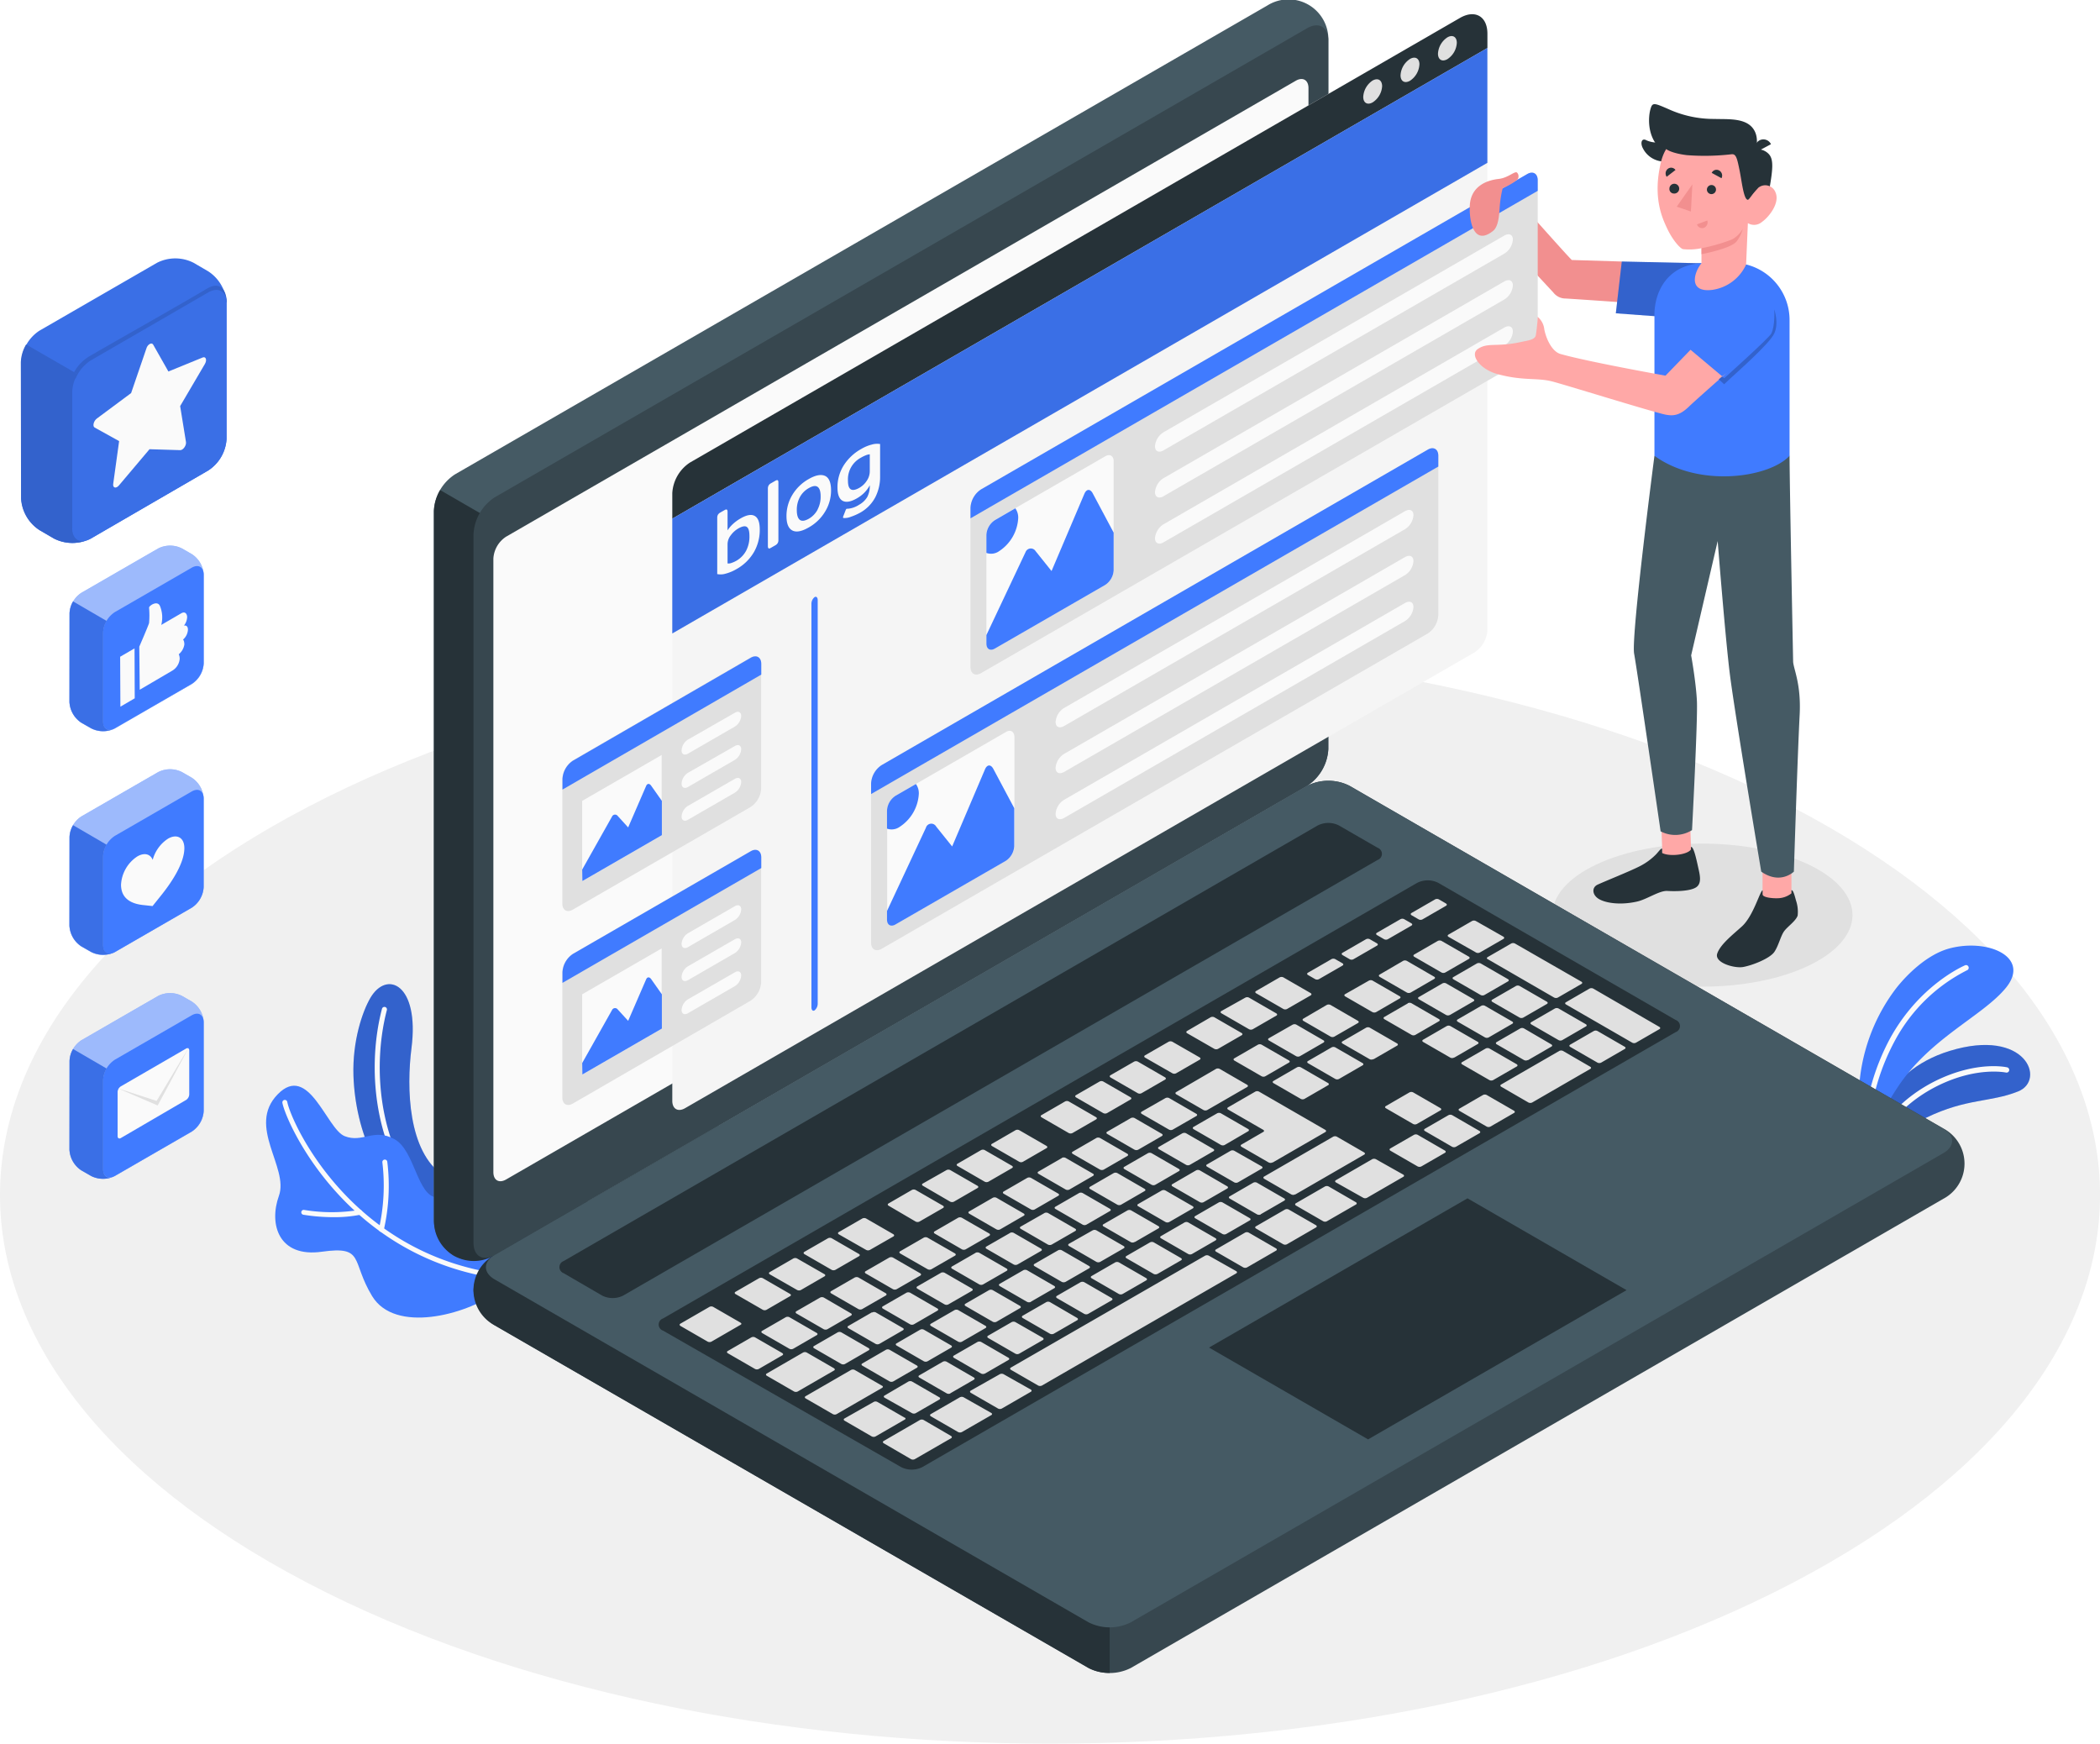 <svg xmlns="http://www.w3.org/2000/svg" viewBox="0 0 429.09 356.25"><g id="freepik--Floor--inject-5"><path d="M98.29,395.29c83.79,43.77,219.63,43.78,303.42,0s83.78-114.74,0-158.51-219.63-43.77-303.42,0S14.51,351.53,98.29,395.29Z" transform="translate(-35.45 -71.88)" style="fill:#f0f0f0"></path></g><g id="freepik--Plants--inject-5"><path d="M419.5,309.58s1.05-5.28,9.57-9.36c8.29-4,13.07-3.07,18.76-5.36s1.6-13.05-14-8.27c-14.29,4.38-15.74,16.75-15.74,16.75Z" transform="translate(-35.45 -71.88)" style="fill:#407BFF"></path><path d="M419.5,309.58s1.05-5.28,9.57-9.36c8.29-4,13.07-3.07,18.76-5.36s1.6-13.05-14-8.27c-14.29,4.38-15.74,16.75-15.74,16.75Z" transform="translate(-35.45 -71.88)" style="opacity:0.2"></path><path d="M418,307.6a.51.51,0,0,1-.17,0,.55.55,0,0,1-.34-.7c2-5.72,7-11,13.52-14.22,8.36-4.09,14.31-2.79,14.56-2.73a.54.54,0,1,1-.24,1.06c-.06,0-5.85-1.26-13.84,2.65-6.25,3.06-11.1,8.14-13,13.6A.56.56,0,0,1,418,307.6Z" transform="translate(-35.45 -71.88)" style="fill:#fafafa"></path><path d="M418.27,303s1-3,4.85-8.87c6.64-10.18,17.47-14.63,22.21-20.45,5.1-6.28-3.72-10.16-11.65-8-4.54,1.26-8.68,5.4-10.85,8.19a37.36,37.36,0,0,0-7.55,21Z" transform="translate(-35.45 -71.88)" style="fill:#407BFF"></path><path d="M416.78,303.24h0a.55.55,0,0,1-.53-.56,46.17,46.17,0,0,1,5.51-18.85c6-10.77,14.9-14.6,15.28-14.76a.55.55,0,0,1,.42,1,34.18,34.18,0,0,0-14.75,14.28,44.93,44.93,0,0,0-5.37,18.35A.55.55,0,0,1,416.78,303.24Z" transform="translate(-35.45 -71.88)" style="fill:#fafafa"></path><path d="M126,312c-7.19-4.83-7.51-17.83-6.47-26,1.65-13-5-16-8.39-10.26-1.64,2.79-3.7,8.85-3.47,15.91.37,11.06,5.16,24.29,16.76,29.09Z" transform="translate(-35.45 -71.88)" style="fill:#407BFF"></path><path d="M126,312c-7.19-4.83-7.51-17.83-6.47-26,1.65-13-5-16-8.39-10.26-1.64,2.79-3.7,8.85-3.47,15.91.37,11.06,5.16,24.29,16.76,29.09Z" transform="translate(-35.45 -71.88)" style="opacity:0.2"></path><path d="M124.52,320a.49.49,0,0,1-.32-.12c-12.17-10.41-14.08-29-10.7-41.89a.5.5,0,1,1,1,.25c-3.3,12.59-1.47,30.75,10.38,40.88a.49.49,0,0,1,.05.7A.48.48,0,0,1,124.52,320Z" transform="translate(-35.45 -71.88)" style="fill:#fafafa"></path><path d="M136.81,336c-6.26,4.5-20.65,8.39-25.33.68-4.35-7.17-1.44-10.3-10.27-9.06S90.35,322,92.44,316.2s-6.61-14.19-.26-20.73,10,7.06,13.68,8.53,5.93-1.7,10.17.61,4.65,11.76,8.78,11.94c6.76.31,18.14.26,19,6.29S136.81,336,136.81,336Z" transform="translate(-35.45 -71.88)" style="fill:#407BFF"></path><path d="M139.4,333.36h-.05c-32.75-3.42-45.42-32-46.2-36.16a.5.5,0,1,1,1-.18c.76,4.09,13.17,32,45.32,35.35a.5.5,0,0,1,.45.55A.51.51,0,0,1,139.4,333.36Z" transform="translate(-35.45 -71.88)" style="fill:#fafafa"></path><path d="M103.59,320.56a38.35,38.35,0,0,1-6.17-.5.5.5,0,0,1-.4-.58.49.49,0,0,1,.58-.4,34.71,34.71,0,0,0,11.28,0,.51.51,0,0,1,.6.39.5.5,0,0,1-.39.59A26.85,26.85,0,0,1,103.59,320.56Z" transform="translate(-35.45 -71.88)" style="fill:#fafafa"></path><path d="M113.36,323.55h-.11a.5.5,0,0,1-.38-.59,40,40,0,0,0,.71-13.58.5.5,0,0,1,1-.16,40.31,40.31,0,0,1-.72,14A.5.5,0,0,1,113.36,323.55Z" transform="translate(-35.45 -71.88)" style="fill:#fafafa"></path></g><g id="freepik--Icons--inject-5"><path d="M52.07,284.42l15.7-9.06a5.42,5.42,0,0,1,4.87,0l2,1.15a5.37,5.37,0,0,1,2.44,4.22v18.12a5.39,5.39,0,0,1-2.44,4.22l-15.69,9.06a5.42,5.42,0,0,1-4.87,0l-2-1.15a5.37,5.37,0,0,1-2.43-4.22V288.64A5.4,5.4,0,0,1,52.07,284.42Z" transform="translate(-35.45 -71.88)" style="fill:#407BFF"></path><path d="M52.07,284.42l15.7-9.06a5.42,5.42,0,0,1,4.87,0l2,1.15a5.37,5.37,0,0,1,2.44,4.22v18.12a5.39,5.39,0,0,1-2.44,4.22l-15.69,9.06a5.42,5.42,0,0,1-4.87,0l-2-1.15a5.37,5.37,0,0,1-2.43-4.22V288.64A5.4,5.4,0,0,1,52.07,284.42Z" transform="translate(-35.45 -71.88)" style="fill:#fafafa;opacity:0.5"></path><path d="M77.06,280.73c0-1.56-1.09-2.19-2.44-1.41l-15.69,9.06a5.39,5.39,0,0,0-2.44,4.22v18.12c0,1.55,1.09,2.18,2.44,1.41l15.69-9.06a5.39,5.39,0,0,0,2.44-4.22Z" transform="translate(-35.45 -71.88)" style="fill:#407BFF"></path><path d="M49.64,306.76A5.37,5.37,0,0,0,52.07,311l2,1.15a5.43,5.43,0,0,0,4.45.19c-1.15.44-2-.21-2-1.6V292.6a4.87,4.87,0,0,1,.72-2.4l-6.86-4a5,5,0,0,0-.71,2.4Z" transform="translate(-35.45 -71.88)" style="fill:#407BFF"></path><path d="M49.64,306.76A5.37,5.37,0,0,0,52.07,311l2,1.15a5.43,5.43,0,0,0,4.45.19c-1.15.44-2-.21-2-1.6V292.6a4.87,4.87,0,0,1,.72-2.4l-6.86-4a5,5,0,0,0-.71,2.4Z" transform="translate(-35.45 -71.88)" style="opacity:0.1"></path><path d="M60.13,293.84l13.35-7.73c.35-.21.64,0,.64.37v9a1.45,1.45,0,0,1-.64,1.13L60.13,304.4c-.36.21-.65,0-.65-.38v-9A1.45,1.45,0,0,1,60.13,293.84Z" transform="translate(-35.45 -71.88)" style="fill:#fafafa"></path><polygon points="24.03 222.34 32 224.93 38.67 213.85 32.22 225.86 24.03 222.34" style="fill:#e0e0e0"></polygon><path d="M52.07,238.69l15.7-9.06a5.36,5.36,0,0,1,4.87,0l2,1.15A5.36,5.36,0,0,1,77.06,235v18.12a5.35,5.35,0,0,1-2.44,4.21l-15.69,9.06a5.36,5.36,0,0,1-4.87,0l-2-1.14A5.4,5.4,0,0,1,49.64,261V242.91A5.4,5.4,0,0,1,52.07,238.69Z" transform="translate(-35.45 -71.88)" style="fill:#407BFF"></path><path d="M52.07,238.69l15.7-9.06a5.36,5.36,0,0,1,4.87,0l2,1.15A5.36,5.36,0,0,1,77.06,235v18.12a5.35,5.35,0,0,1-2.44,4.21l-15.69,9.06a5.36,5.36,0,0,1-4.87,0l-2-1.14A5.4,5.4,0,0,1,49.64,261V242.91A5.4,5.4,0,0,1,52.07,238.69Z" transform="translate(-35.45 -71.88)" style="fill:#fafafa;opacity:0.5"></path><path d="M77.06,235c0-1.56-1.09-2.19-2.44-1.41l-15.69,9.06a5.37,5.37,0,0,0-2.44,4.22V265c0,1.55,1.09,2.18,2.44,1.4l15.69-9.06a5.35,5.35,0,0,0,2.44-4.21Z" transform="translate(-35.45 -71.88)" style="fill:#407BFF"></path><path d="M49.64,261a5.4,5.4,0,0,0,2.43,4.22l2,1.14a5.39,5.39,0,0,0,4.45.2c-1.15.43-2-.21-2-1.6V246.87a4.87,4.87,0,0,1,.72-2.4l-6.86-4a5,5,0,0,0-.71,2.4Z" transform="translate(-35.45 -71.88)" style="fill:#407BFF"></path><path d="M49.64,261a5.4,5.4,0,0,0,2.43,4.22l2,1.14a5.39,5.39,0,0,0,4.45.2c-1.15.43-2-.21-2-1.6V246.87a4.87,4.87,0,0,1,.72-2.4l-6.86-4a5,5,0,0,0-.71,2.4Z" transform="translate(-35.45 -71.88)" style="opacity:0.1"></path><path d="M66.62,257,65,256.82c-2.2-.18-4.82-1-4.82-4.19a7.38,7.38,0,0,1,3.34-5.78c1.44-.83,2.66-.49,3.13.71a7.47,7.47,0,0,1,3.13-4.33c1.85-1.06,3.34-.2,3.34,1.93,0,3.08-2.6,7-4.79,9.71Z" transform="translate(-35.45 -71.88)" style="fill:#fafafa"></path><path d="M52.07,193l15.7-9.06a5.36,5.36,0,0,1,4.87,0l2,1.15a5.35,5.35,0,0,1,2.44,4.21v18.12a5.36,5.36,0,0,1-2.44,4.22l-15.69,9.06a5.36,5.36,0,0,1-4.87,0l-2-1.14a5.4,5.4,0,0,1-2.43-4.22V197.19A5.4,5.4,0,0,1,52.07,193Z" transform="translate(-35.45 -71.88)" style="fill:#407BFF"></path><path d="M52.07,193l15.7-9.06a5.36,5.36,0,0,1,4.87,0l2,1.15a5.35,5.35,0,0,1,2.44,4.21v18.12a5.36,5.36,0,0,1-2.44,4.22l-15.69,9.06a5.36,5.36,0,0,1-4.87,0l-2-1.14a5.4,5.4,0,0,1-2.43-4.22V197.19A5.4,5.4,0,0,1,52.07,193Z" transform="translate(-35.45 -71.88)" style="fill:#fafafa;opacity:0.5"></path><path d="M58.93,220.67c-1.35.78-2.44.15-2.44-1.4V201.15a5.36,5.36,0,0,1,2.44-4.22l15.69-9.06c1.35-.78,2.44-.15,2.44,1.4v18.12a5.36,5.36,0,0,1-2.44,4.22" transform="translate(-35.45 -71.88)" style="fill:#407BFF"></path><path d="M49.64,215.31a5.4,5.4,0,0,0,2.43,4.22l2,1.14a5.39,5.39,0,0,0,4.45.2c-1.15.43-2-.21-2-1.6V201.15a4.87,4.87,0,0,1,.72-2.4l-6.86-4a5,5,0,0,0-.71,2.4Z" transform="translate(-35.45 -71.88)" style="fill:#407BFF"></path><path d="M49.64,215.31a5.4,5.4,0,0,0,2.43,4.22l2,1.14a5.39,5.39,0,0,0,4.45.2c-1.15.43-2-.21-2-1.6V201.15a4.87,4.87,0,0,1,.72-2.4l-6.86-4a5,5,0,0,0-.71,2.4Z" transform="translate(-35.45 -71.88)" style="opacity:0.1"></path><path d="M63.91,204s1.83-4.22,2-4.83a18.12,18.12,0,0,0,0-3.14c0-.4,1.67-1.53,2.21-.37a6.09,6.09,0,0,1,.28,3.9l4.07-2.37c.86-.5,1.21.2,1.22.76a3,3,0,0,1-.66,1.75s.82-.24.82.85a2.87,2.87,0,0,1-1,2s.26.2.27,1a3.22,3.22,0,0,1-1.14,2,2.26,2.26,0,0,1,.18,1,3.11,3.11,0,0,1-1.49,2.34L64,212.8Z" transform="translate(-35.45 -71.88)" style="fill:#fafafa"></path><polygon points="24.6 144.38 27.53 142.67 27.49 132.47 24.55 134.18 24.6 144.38" style="fill:#fafafa"></polygon><path d="M43.48,139.46l24.06-13.89a8.24,8.24,0,0,1,7.46,0l3,1.75a8.24,8.24,0,0,1,3.74,6.47v27.78A8.23,8.23,0,0,1,78,168L54,181.92a8.26,8.26,0,0,1-7.47,0l-3-1.75a8.26,8.26,0,0,1-3.73-6.47V145.92A8.24,8.24,0,0,1,43.48,139.46Z" transform="translate(-35.45 -71.88)" style="fill:#407BFF"></path><path d="M43.48,139.46l24.06-13.89a8.24,8.24,0,0,1,7.46,0l3,1.75a8.24,8.24,0,0,1,3.74,6.47v27.78A8.23,8.23,0,0,1,78,168L54,181.92a8.26,8.26,0,0,1-7.47,0l-3-1.75a8.26,8.26,0,0,1-3.73-6.47V145.92A8.24,8.24,0,0,1,43.48,139.46Z" transform="translate(-35.45 -71.88)" style="opacity:0.1"></path><path d="M81.78,133.62c0-1.39-.68-4.85-4.25-2.66S56.42,143.06,54,144.5a8.65,8.65,0,0,0-3.77,4.13l1.91,1.92Z" transform="translate(-35.45 -71.88)" style="fill:#407BFF"></path><path d="M81.78,133.62c0-1.39-.68-4.85-4.25-2.66S56.42,143.06,54,144.5a8.65,8.65,0,0,0-3.77,4.13l1.91,1.92Z" transform="translate(-35.45 -71.88)" style="opacity:0.2"></path><path d="M54,181.92c-2.07,1.19-3.74.23-3.74-2.15V152A8.24,8.24,0,0,1,54,145.52L78,131.63c2.07-1.19,3.74-.22,3.74,2.16v27.78A8.23,8.23,0,0,1,78,168" transform="translate(-35.45 -71.88)" style="fill:#407BFF"></path><path d="M54,181.92c-2.07,1.19-3.74.23-3.74-2.15V152A8.24,8.24,0,0,1,54,145.52L78,131.63c2.07-1.19,3.74-.22,3.74,2.16v27.78A8.23,8.23,0,0,1,78,168" transform="translate(-35.45 -71.88)" style="opacity:0.1"></path><path d="M39.75,173.7a8.26,8.26,0,0,0,3.73,6.47l3,1.75a8.33,8.33,0,0,0,6.83.3c-1.76.67-3.1-.32-3.1-2.45V152a7.6,7.6,0,0,1,1.1-3.68l-10.51-6.07a7.58,7.58,0,0,0-1.09,3.68Z" transform="translate(-35.45 -71.88)" style="fill:#407BFF"></path><path d="M39.75,173.7a8.26,8.26,0,0,0,3.73,6.47l3,1.75a8.33,8.33,0,0,0,6.83.3c-1.76.67-3.1-.32-3.1-2.45V152a7.6,7.6,0,0,1,1.1-3.68l-10.51-6.07a7.58,7.58,0,0,0-1.09,3.68Z" transform="translate(-35.45 -71.88)" style="opacity:0.2"></path><path d="M66.74,142.28l3.12,5.5,7-2.86c.66-.27.93.51.45,1.33l-5.05,8.6,1.19,7.34c.11.7-.58,1.67-1.17,1.66L66,163.66l-6.25,7.4c-.59.7-1.28.52-1.17-.31L59.79,162l-5-2.77c-.48-.26-.21-1.35.45-1.84l7-5.2,3.12-9.11C65.59,142.25,66.44,141.76,66.74,142.28Z" transform="translate(-35.45 -71.88)" style="fill:#fafafa"></path></g><g id="freepik--Shadow--inject-5"><path d="M405,269.18c-12,5.71-31.4,5.71-43.38,0s-12-15,0-20.67,31.4-5.71,43.38,0S416.94,263.47,405,269.18Z" transform="translate(-35.45 -71.88)" style="fill:#e0e0e0"></path></g><g id="freepik--Device--inject-5"><path d="M132.2,335.47a9.29,9.29,0,0,0,4.33,7.19l121.33,70a9.57,9.57,0,0,0,8.66,0l166-95.85a8.13,8.13,0,0,0,0-14.38L311.2,232.43a9.57,9.57,0,0,0-8.66,0l-166,95.85A9.29,9.29,0,0,0,132.2,335.47Z" transform="translate(-35.45 -71.88)" style="fill:#37474f"></path><path d="M182.26,301.88l-45.73,26.4a8.13,8.13,0,0,0,0,14.38l121.33,70a8.83,8.83,0,0,0,4.33,1V301.88Z" transform="translate(-35.45 -71.88)" style="fill:#263238"></path><path d="M128.14,328.43a9.25,9.25,0,0,1-4.06-7.34V176.3a9.55,9.55,0,0,1,4.33-7.5L294.41,73a8.14,8.14,0,0,1,12.46,7.19V224.93a9.56,9.56,0,0,1-4.33,7.5l-166,95.85A9.27,9.27,0,0,1,128.14,328.43Z" transform="translate(-35.45 -71.88)" style="fill:#455a64"></path><path d="M144.39,183l-19-11a8.83,8.83,0,0,0-1.26,4.26V321.09a8.14,8.14,0,0,0,12.45,7.19l18.93-10.93Z" transform="translate(-35.45 -71.88)" style="fill:#263238"></path><path d="M132.2,181V325.78c0,2.76,1.94,3.88,4.33,2.5l166-95.85a9.56,9.56,0,0,0,4.33-7.5V80.15c0-2.76-1.94-3.88-4.33-2.5l-166,95.84A9.59,9.59,0,0,0,132.2,181Z" transform="translate(-35.45 -71.88)" style="fill:#37474f"></path><path d="M136.53,333.28l121.33,70.05a9.57,9.57,0,0,0,8.66,0l166-95.85c2.4-1.38,2.4-3.62,0-5L311.2,232.43a9.57,9.57,0,0,0-8.66,0l-166,95.85C134.14,329.66,134.14,331.9,136.53,333.28Z" transform="translate(-35.45 -71.88)" style="fill:#455a64"></path><path d="M138.86,181.53,300.21,88.38c1.43-.83,2.6-.16,2.6,1.5V215.21a5.76,5.76,0,0,1-2.6,4.5L138.86,312.86c-1.44.83-2.6.16-2.6-1.5V186A5.73,5.73,0,0,1,138.86,181.53Z" transform="translate(-35.45 -71.88)" style="fill:#fafafa"></path><path d="M150.61,329.53l154.09-89a4.79,4.79,0,0,1,4.33,0l7.89,4.55a1.32,1.32,0,0,1,0,2.5L162.8,336.57a4.79,4.79,0,0,1-4.33,0L150.61,332A1.32,1.32,0,0,1,150.61,329.53Z" transform="translate(-35.45 -71.88)" style="fill:#263238"></path><path d="M170.92,341.26l154.09-89a4.79,4.79,0,0,1,4.33,0l48.48,28a1.32,1.32,0,0,1,0,2.5L223.91,371.62a4.81,4.81,0,0,1-4.34,0l-48.64-27.88A1.31,1.31,0,0,1,170.92,341.26Z" transform="translate(-35.45 -71.88)" style="fill:#263238"></path><path d="M309.05,292.32l4.83-2.79c.2-.12.19-.32,0-.44l-5.58-3.22a.84.84,0,0,0-.77,0l-4.82,2.79c-.21.11-.2.31,0,.44l5.58,3.22A.84.84,0,0,0,309.05,292.32Zm-9.52-11.07L294.71,284c-.21.12-.2.32,0,.45l5.58,3.22a.87.87,0,0,0,.77,0l4.83-2.79c.2-.12.19-.32,0-.44l-5.58-3.23A.87.87,0,0,0,299.53,281.25Zm-15.59,9L275.78,295c-.21.12-.19.32,0,.45l5.58,3.22a.87.87,0,0,0,.77,0l8.16-4.71c.2-.12.19-.32,0-.44l-5.58-3.23A.87.87,0,0,0,283.94,290.25Zm8.54-4.93-4.83,2.79c-.2.11-.19.31,0,.44l5.58,3.22a.84.84,0,0,0,.77,0l4.82-2.79c.21-.12.2-.32,0-.44l-5.58-3.22A.84.84,0,0,0,292.48,285.32Zm-18.93,10.93L268.73,299c-.21.12-.19.32,0,.45l5.58,3.22a.84.84,0,0,0,.77,0l4.83-2.78c.2-.12.19-.32,0-.44l-5.58-3.23A.87.87,0,0,0,273.55,296.25Zm-7.05,4.07-4.82,2.78c-.21.12-.2.32,0,.45l5.58,3.22a.87.87,0,0,0,.77,0l4.83-2.79c.2-.12.19-.32,0-.44l-5.58-3.23A.87.87,0,0,0,266.5,300.32Zm21.95,13.1,4.82-2.79c.2-.12.19-.32,0-.44L287.66,307a.84.84,0,0,0-.77,0l-4.82,2.79c-.21.11-.19.31,0,.44l5.58,3.22A.84.84,0,0,0,288.45,313.42Zm-7.06,4.07,4.83-2.79c.2-.12.19-.31,0-.44L280.61,311a.84.84,0,0,0-.77,0L275,313.81c-.21.11-.19.31,0,.44l5.58,3.22A.84.84,0,0,0,281.39,317.49Zm-7.05,4.07,4.83-2.79c.2-.11.19-.31,0-.44l-5.58-3.22a.84.84,0,0,0-.77,0L268,317.88c-.21.12-.2.32,0,.44l5.58,3.22A.84.84,0,0,0,274.34,321.56Zm-7,4.07,4.83-2.79c.2-.11.19-.31,0-.44l-5.58-3.22a.84.84,0,0,0-.77,0L260.92,322c-.21.12-.2.32,0,.44l5.58,3.22A.84.84,0,0,0,267.29,325.63ZM302,296.39l4.82-2.79c.21-.12.2-.31,0-.44l-5.58-3.22a.84.84,0,0,0-.77,0l-4.82,2.79c-.21.12-.2.31,0,.44l5.58,3.22A.84.84,0,0,0,302,296.39Zm-6.5,13,10.76-6.22c.2-.12.19-.32,0-.44l-13.55-7.82a.84.84,0,0,0-.77,0l-5.56,3.21c-.21.12-.2.32,0,.45l7.18,4.14c.22.13.23.33,0,.44l-4.45,2.58c-.2.11-.19.31,0,.44l5.58,3.22A.87.87,0,0,0,295.5,309.35Zm-36.05-5-4.82,2.79c-.21.11-.2.31,0,.44l5.58,3.22a.87.87,0,0,0,.77,0l4.83-2.79c.2-.12.19-.32,0-.44l-5.58-3.22A.84.84,0,0,0,259.45,304.39Zm-7,4.07-4.83,2.79c-.2.12-.19.31,0,.44l5.58,3.22a.84.84,0,0,0,.77,0l4.82-2.79c.21-.12.2-.32,0-.44l-5.58-3.22A.84.84,0,0,0,252.4,308.46Zm-35.24,45.65a.84.84,0,0,0,.77,0l4.83-2.79c.2-.12.19-.32,0-.44l-5.58-3.22a.84.84,0,0,0-.77,0l-4.82,2.79c-.21.12-.2.31,0,.44ZM196,341l-4.83,2.79c-.2.11-.19.31,0,.44l5.58,3.22a.87.87,0,0,0,.77,0l4.82-2.79c.21-.12.2-.32,0-.44l-5.58-3.22A.84.84,0,0,0,196,341Zm11.35,9.55a.84.84,0,0,0,.77,0l4.82-2.79c.21-.12.19-.31,0-.44l-5.57-3.22a.84.84,0,0,0-.77,0l-4.83,2.79c-.2.12-.19.31,0,.44Zm22.27,6,4.83-2.79c.2-.12.19-.32,0-.44l-5.58-3.23a.87.87,0,0,0-.77,0l-4.82,2.79c-.21.11-.2.31,0,.44l5.58,3.22A.84.84,0,0,0,229.61,356.59Zm-7.82,4.05a.84.84,0,0,0,.77,0l4.83-2.79c.2-.12.19-.32,0-.44l-5.58-3.22a.84.84,0,0,0-.77,0L216.19,357c-.21.11-.2.31,0,.44ZM203,337l-4.83,2.78c-.2.12-.19.32,0,.45l5.58,3.22a.87.87,0,0,0,.77,0l4.82-2.79c.21-.12.2-.32,0-.44L203.81,337A.87.87,0,0,0,203,337ZM238.3,316.6l-4.83,2.79c-.2.12-.19.32,0,.44l5.58,3.22a.84.84,0,0,0,.77,0l4.82-2.79c.21-.11.19-.31,0-.44l-5.57-3.22A.87.87,0,0,0,238.3,316.6Zm-28.21,16.29-4.82,2.78c-.21.12-.2.32,0,.45l5.58,3.22a.87.87,0,0,0,.77,0l4.83-2.78c.2-.12.19-.32,0-.45l-5.58-3.22A.87.87,0,0,0,210.09,332.89Zm35.26-20.36-4.83,2.79c-.2.12-.19.31,0,.44l5.58,3.22a.84.84,0,0,0,.77,0l4.82-2.79c.21-.12.2-.31,0-.44l-5.58-3.22A.84.84,0,0,0,245.35,312.53Zm-14.11,8.14-4.82,2.79c-.21.12-.19.32,0,.44l5.58,3.23a.87.87,0,0,0,.77,0l4.82-2.78c.21-.12.19-.32,0-.45L232,320.69A.87.87,0,0,0,231.24,320.67Zm-7.05,4.08-4.82,2.78c-.21.12-.19.32,0,.44L225,331.2a.85.85,0,0,0,.76,0l4.83-2.78c.2-.12.19-.32,0-.45L225,324.76A.84.84,0,0,0,224.19,324.75Zm-7.05,4.07-4.82,2.78c-.21.12-.19.32,0,.45l5.58,3.22a.87.87,0,0,0,.77,0l4.83-2.78c.2-.12.19-.32,0-.45l-5.58-3.22A.87.87,0,0,0,217.14,328.82Zm36.05,4.95L258,331c.21-.12.2-.32,0-.45l-5.58-3.22a.84.84,0,0,0-.77,0l-4.83,2.78c-.2.12-.19.32,0,.45l5.58,3.22A.87.87,0,0,0,253.19,333.77Zm61.93-61.52L310.29,275c-.2.11-.19.31,0,.44l5.58,3.22a.87.87,0,0,0,.77,0l4.82-2.79c.21-.12.2-.32,0-.44l-5.58-3.22A.84.84,0,0,0,315.12,272.25Zm-8.54,4.93L301.76,280c-.21.12-.2.32,0,.45l5.57,3.22a.84.84,0,0,0,.77,0l4.83-2.78c.2-.12.19-.32,0-.44l-5.58-3.23A.87.87,0,0,0,306.58,277.18Zm15.59-9L317.34,271c-.2.12-.19.32,0,.45l5.58,3.22a.87.87,0,0,0,.77,0l4.82-2.79c.21-.12.2-.32,0-.44l-5.58-3.23A.87.87,0,0,0,322.17,268.18Zm-36.5,37.64L290.5,303c.2-.12.19-.32,0-.44l-5.58-3.22a.84.84,0,0,0-.77,0l-4.83,2.78c-.2.12-.19.32,0,.45l5.58,3.22A.87.87,0,0,0,285.67,305.82ZM330,264.12a.87.87,0,0,0-.77,0l-4.82,2.78c-.21.12-.2.32,0,.45l5.58,3.22a.84.84,0,0,0,.77,0l4.83-2.78c.2-.12.19-.32,0-.45ZM260.24,329.7l4.82-2.78c.21-.12.2-.32,0-.45l-5.58-3.22a.87.87,0,0,0-.77,0L253.86,326c-.2.12-.19.32,0,.44l5.58,3.23A.87.87,0,0,0,260.24,329.7Zm86.47-49.92,4.83-2.79c.2-.12.19-.32,0-.44l-5.58-3.22a.84.84,0,0,0-.77,0l-4.83,2.79c-.2.11-.19.31,0,.44l5.58,3.22A.84.84,0,0,0,346.71,279.78Zm-15-.53,4.82-2.79c.21-.12.2-.32,0-.44l-5.58-3.22a.84.84,0,0,0-.77,0l-4.83,2.79c-.2.11-.19.31,0,.44l5.58,3.22A.84.84,0,0,0,331.69,279.25ZM338,268.72a.87.87,0,0,0-.77,0l-4.82,2.79c-.21.11-.2.31,0,.44l5.58,3.22a.87.87,0,0,0,.77,0l4.83-2.79c.2-.12.19-.32,0-.44Zm1.48-.85L353,275.69a.87.87,0,0,0,.77,0l4.83-2.79c.2-.12.19-.32,0-.44L345,264.65a.87.87,0,0,0-.77,0l-4.82,2.78C339.21,267.54,339.22,267.74,339.44,267.87Zm-16.35,9-4.83,2.79c-.2.11-.19.31,0,.44l5.58,3.22a.84.84,0,0,0,.77,0l4.82-2.79c.21-.12.2-.32,0-.44l-5.58-3.22A.84.84,0,0,0,323.09,276.85ZM270,307.49l-4.83,2.79c-.2.12-.19.31,0,.44l5.58,3.22a.84.84,0,0,0,.77,0l4.82-2.79c.21-.12.2-.31,0-.44l-5.58-3.22A.84.84,0,0,0,270,307.49Zm68.87-23.66a.84.84,0,0,0,.77,0l4.82-2.79c.21-.12.2-.31,0-.44l-5.58-3.22a.84.84,0,0,0-.77,0l-4.83,2.79c-.2.12-.19.31,0,.44Zm-61.82,19.59-4.83,2.79c-.2.11-.19.31,0,.44l5.58,3.22a.84.84,0,0,0,.77,0l4.82-2.79c.21-.12.2-.32,0-.44l-5.58-3.22A.84.84,0,0,0,277.07,303.42ZM224.21,350a.87.87,0,0,0,.77,0l4.83-2.79c.2-.12.19-.32,0-.44l-5.58-3.22a.84.84,0,0,0-.77,0l-4.82,2.79c-.21.11-.2.31,0,.44Zm-10.6-10-4.83,2.79c-.2.11-.19.31,0,.44l5.58,3.22a.87.87,0,0,0,.77,0l4.82-2.79c.21-.12.2-.32,0-.44l-5.58-3.22A.84.84,0,0,0,213.61,340.06ZM232,346l4.83-2.79c.2-.12.19-.32,0-.44l-5.58-3.22a.84.84,0,0,0-.77,0l-4.82,2.78c-.21.12-.19.32,0,.45l5.58,3.22A.85.85,0,0,0,232,346Zm7.06-4.07,4.82-2.79c.21-.12.19-.32,0-.45l-5.58-3.22a.87.87,0,0,0-.77,0l-4.82,2.78c-.2.12-.19.32,0,.45l5.58,3.22A.87.87,0,0,0,239.09,341.92Zm7-4.08,4.82-2.78c.21-.12.19-.32,0-.45l-5.57-3.22a.87.87,0,0,0-.77,0l-4.83,2.78c-.2.12-.19.32,0,.45l5.58,3.22A.87.87,0,0,0,246.14,337.84ZM220.66,336l-4.83,2.78c-.2.12-.19.32,0,.45l5.58,3.22a.87.87,0,0,0,.77,0l4.82-2.79c.21-.12.2-.32,0-.44L221.43,336A.87.87,0,0,0,220.66,336Zm7.05-4.07-4.83,2.78c-.2.12-.19.32,0,.45l5.58,3.22a.84.84,0,0,0,.77,0l4.83-2.78c.2-.12.19-.32,0-.45l-5.58-3.22A.87.87,0,0,0,227.71,331.92Zm28.21-16.29-4.83,2.79c-.21.12-.19.32,0,.44l5.58,3.22a.84.84,0,0,0,.77,0l4.82-2.79c.21-.11.19-.31,0-.44l-5.58-3.22A.85.85,0,0,0,255.92,315.63Zm-7.06,4.08L244,322.49c-.21.12-.19.32,0,.44l5.57,3.23a.87.87,0,0,0,.77,0l4.83-2.78c.2-.12.19-.32,0-.45l-5.58-3.22A.84.84,0,0,0,248.86,319.71ZM263,311.56l-4.83,2.79c-.2.12-.19.32,0,.44l5.58,3.22a.84.84,0,0,0,.77,0l4.82-2.79c.21-.11.19-.31,0-.44l-5.57-3.22A.84.84,0,0,0,263,311.56Zm-28.21,16.29-4.82,2.78c-.21.12-.2.32,0,.45l5.58,3.22a.87.87,0,0,0,.77,0l4.83-2.78c.2-.12.19-.32,0-.45l-5.58-3.22A.87.87,0,0,0,234.76,327.85Zm7.05-4.07L237,326.56c-.21.12-.2.32,0,.45l5.58,3.22a.87.87,0,0,0,.77,0l4.83-2.78c.2-.12.19-.32,0-.45l-5.58-3.22A.84.84,0,0,0,241.81,323.78Zm-5.15,28.74,4.83-2.79c.2-.12.19-.32,0-.44l-5.58-3.23a.87.87,0,0,0-.77,0l-4.82,2.78c-.21.12-.19.32,0,.45l5.57,3.22A.87.87,0,0,0,236.66,352.52Zm-41.37-4.18-5.58-3.22a.84.84,0,0,0-.77,0l-4.83,2.79c-.2.11-.19.31,0,.44l5.58,3.22a.84.84,0,0,0,.77,0l4.82-2.79C195.52,348.66,195.5,348.46,195.29,348.34Zm10.56,3.1-5.58-3.22a.84.84,0,0,0-.77,0l-7.42,4.29c-.2.12-.19.31,0,.44l5.58,3.22a.84.84,0,0,0,.77,0l7.42-4.29C206.09,351.76,206.07,351.57,205.85,351.44Zm-19.12-9.33-5.58-3.22a.84.84,0,0,0-.77,0l-5.94,3.43c-.21.12-.19.32,0,.45l5.58,3.22a.87.87,0,0,0,.77,0l5.93-3.43C187,342.44,187,342.24,186.73,342.11Zm4.55-2.63a.84.84,0,0,0,.77,0l4.82-2.79c.21-.12.2-.31,0-.44l-5.58-3.22a.84.84,0,0,0-.77,0l-4.83,2.79c-.2.12-.19.31,0,.44ZM215.68,355l-5.58-3.22a.84.84,0,0,0-.77,0l-9.28,5.36c-.2.12-.19.32,0,.44l5.58,3.22a.84.84,0,0,0,.77,0l9.28-5.36C215.91,355.29,215.9,355.1,215.68,355Zm4.63,6.53-5.58-3.22a.84.84,0,0,0-.77,0L208,361.69c-.2.12-.19.32,0,.44l5.58,3.23a.87.87,0,0,0,.77,0l5.94-3.43C220.54,361.82,220.53,361.63,220.31,361.5Zm23.4-52.29a.82.82,0,0,0,.76,0l4.83-2.79c.2-.11.19-.31,0-.44l-5.58-3.22a.84.84,0,0,0-.77,0l-4.82,2.79c-.21.12-.19.32,0,.44Zm-14.11,8.15a.87.87,0,0,0,.77,0l4.83-2.79c.2-.11.19-.31,0-.44l-5.58-3.22a.87.87,0,0,0-.77,0L224,313.69c-.21.12-.2.32,0,.44Zm-31.27,18.05a.87.87,0,0,0,.77,0l4.82-2.79c.21-.12.2-.32,0-.44L198.32,329a.84.84,0,0,0-.77,0l-4.83,2.79c-.2.11-.19.31,0,.44Zm38.32-22.13a.84.84,0,0,0,.77,0l4.83-2.79c.2-.11.19-.31,0-.44l-5.58-3.22a.84.84,0,0,0-.77,0l-4.82,2.79c-.21.12-.19.32,0,.44Zm-14.1,8.15a.87.87,0,0,0,.77,0l4.83-2.78c.2-.12.19-.32,0-.45L222.54,315a.84.84,0,0,0-.77,0L217,317.76c-.21.12-.2.32,0,.45ZM224.18,362a.84.84,0,0,0-.77,0L216,366.29c-.2.12-.19.32,0,.45L221.6,370a.87.87,0,0,0,.77,0l7.42-4.28c.2-.12.19-.32,0-.45Zm-11.75-34.75a.84.84,0,0,0,.77,0L218,324.5c.2-.12.19-.32,0-.45l-5.58-3.22a.87.87,0,0,0-.77,0l-4.82,2.78c-.21.12-.2.32,0,.45Zm-7.05,4.07a.87.87,0,0,0,.77,0l4.83-2.79c.2-.12.19-.32,0-.44l-5.58-3.22a.84.84,0,0,0-.77,0l-4.83,2.78c-.2.12-.19.32,0,.45ZM354.82,286.6a.87.87,0,0,0-.77,0l-11.88,6.86c-.2.12-.19.32,0,.44l5.58,3.23a.87.87,0,0,0,.77,0l11.87-6.86c.21-.11.2-.31,0-.44Zm-15.59,9a.84.84,0,0,0-.77,0l-4.82,2.79c-.21.12-.2.32,0,.44l5.58,3.22a.84.84,0,0,0,.77,0l4.83-2.79c.2-.11.19-.31,0-.44Zm-95.51,52.84,4.82-2.78c.2-.12.19-.32,0-.45L242.93,342a.87.87,0,0,0-.77,0l-4.82,2.78c-.21.12-.19.32,0,.45l5.58,3.22A.84.84,0,0,0,243.72,348.44Zm81.41-44.7a.84.84,0,0,0-.77,0l-4.83,2.78c-.2.12-.19.32,0,.45l5.58,3.22a.87.87,0,0,0,.77,0l4.82-2.78c.21-.12.2-.32,0-.45Zm36.74-21.21a.84.84,0,0,0-.77,0l-4.83,2.79c-.2.12-.19.32,0,.44l5.58,3.22a.84.84,0,0,0,.77,0l4.82-2.79c.21-.11.2-.31,0-.44Zm12.63-.85L361,273.86a.84.84,0,0,0-.77,0l-4.82,2.79c-.21.11-.2.31,0,.44l13.55,7.82a.84.84,0,0,0,.77,0l4.83-2.79C374.73,282,374.72,281.81,374.5,281.68ZM298.78,319a.87.87,0,0,0-.77,0l-5.94,3.43c-.2.11-.19.31,0,.44l5.58,3.22a.84.84,0,0,0,.77,0l5.93-3.43c.21-.12.2-.32,0-.45Zm17.81-10.28a.87.87,0,0,0-.77,0l-7.42,4.29c-.2.12-.19.32,0,.44L314,316.6a.84.84,0,0,0,.77,0l7.42-4.29c.2-.11.19-.31,0-.44Zm-34.14,19.71a.84.84,0,0,0-.77,0L242,351.29c-.21.12-.19.32,0,.45l5.58,3.22a.87.87,0,0,0,.77,0l39.7-22.92c.21-.12.2-.32,0-.45Zm-41.94,24.21a.87.87,0,0,0-.77,0L233.8,356c-.2.12-.19.31,0,.44l5.58,3.22a.84.84,0,0,0,.77,0l5.94-3.43c.2-.12.19-.32,0-.44Zm50.1-28.92a.84.84,0,0,0-.77,0l-5.93,3.43c-.21.12-.2.32,0,.45l5.58,3.22a.87.87,0,0,0,.77,0l5.94-3.43c.2-.12.19-.31,0-.44Zm-58.26,33.64a.84.84,0,0,0-.77,0l-5.94,3.43c-.21.12-.19.32,0,.45l5.58,3.22a.87.87,0,0,0,.77,0L238,361c.21-.12.2-.31,0-.44Zm74.59-43.07a.87.87,0,0,0-.77,0l-5.94,3.43c-.2.12-.19.32,0,.45l5.58,3.22a.84.84,0,0,0,.77,0l5.94-3.42c.2-.12.19-.32,0-.45Zm25.24-14.57a.87.87,0,0,0-.77,0l-4.83,2.79c-.2.12-.19.32,0,.44l5.58,3.23a.87.87,0,0,0,.77,0l4.83-2.78c.2-.12.19-.32,0-.45Zm15.45-11.22,4.82-2.79c.21-.12.2-.31,0-.44L346.85,282a.84.84,0,0,0-.77,0l-4.83,2.79c-.2.12-.19.32,0,.44l5.58,3.22A.84.84,0,0,0,347.63,288.45Zm-31.53-.2,4.83-2.79c.2-.12.19-.32,0-.44l-5.58-3.22a.84.84,0,0,0-.77,0l-4.82,2.79c-.21.11-.2.31,0,.44l5.58,3.22A.87.87,0,0,0,316.1,288.25Zm-16,27.63,14.1-8.15c.2-.11.19-.31,0-.44l-5.58-3.22a.84.84,0,0,0-.77,0l-14.1,8.14c-.21.12-.19.32,0,.45l5.58,3.22A.87.87,0,0,0,300.13,315.88Zm39.68-23.38a.84.84,0,0,0,.77,0l4.82-2.78c.21-.12.19-.32,0-.45l-5.58-3.22a.87.87,0,0,0-.77,0l-4.83,2.79c-.2.12-.19.32,0,.44Zm-7.2-4.58,4.82-2.79c.21-.11.2-.31,0-.44l-5.58-3.22a.84.84,0,0,0-.77,0l-4.83,2.79c-.2.12-.19.32,0,.44l5.58,3.22A.84.84,0,0,0,332.61,287.92Zm-39.54,32,4.83-2.79c.2-.12.19-.32,0-.44l-5.58-3.22a.84.84,0,0,0-.77,0l-4.82,2.79c-.21.11-.19.31,0,.44l5.57,3.22A.87.87,0,0,0,293.07,320Zm31.15-18.45a.84.84,0,0,0,.77,0l4.83-2.79c.2-.11.19-.31,0-.44l-5.58-3.22a.84.84,0,0,0-.77,0l-4.82,2.79c-.21.12-.2.32,0,.44Zm-66.4,38.8,4.82-2.78c.21-.12.19-.32,0-.45L257,333.85a.87.87,0,0,0-.77,0l-4.83,2.79c-.2.12-.19.32,0,.45l5.58,3.22A.87.87,0,0,0,257.82,340.3Zm7.05-4.07,4.82-2.78c.21-.12.2-.32,0-.45l-5.58-3.22a.87.87,0,0,0-.77,0l-4.83,2.79c-.2.12-.19.32,0,.44l5.58,3.22A.84.84,0,0,0,264.87,336.23Zm-14.1,8.14,4.82-2.78c.21-.12.19-.32,0-.45L250,337.92a.84.84,0,0,0-.77,0l-4.83,2.78c-.2.12-.19.32,0,.45l5.58,3.22A.87.87,0,0,0,250.77,344.37ZM279,328.09l4.83-2.79c.2-.12.19-.31,0-.44l-5.58-3.22a.84.84,0,0,0-.77,0l-4.82,2.79c-.21.12-.2.31,0,.44l5.58,3.22A.84.84,0,0,0,279,328.09Zm-7.05,4.07,4.83-2.79c.2-.11.19-.31,0-.44l-5.58-3.22a.84.84,0,0,0-.77,0l-4.83,2.79c-.2.12-.19.32,0,.44l5.58,3.22A.84.84,0,0,0,271.92,332.16ZM286,324l4.83-2.79c.2-.12.19-.31,0-.44l-5.58-3.22a.84.84,0,0,0-.77,0l-4.82,2.79c-.21.12-.19.31,0,.44l5.58,3.22A.84.84,0,0,0,286,324Zm32.26-60.23a.84.84,0,0,0,.77,0l4.83-2.79c.2-.12.19-.31,0-.44l-1.49-.86a.84.84,0,0,0-.77,0l-4.82,2.78c-.2.12-.19.32,0,.45Zm-34.69,22.4a.87.87,0,0,0,.77,0l4.82-2.78c.21-.12.2-.32,0-.45l-5.58-3.22a.84.84,0,0,0-.77,0L278,282.52c-.2.12-.19.32,0,.45Zm14.1-8.15a.84.84,0,0,0,.77,0l4.83-2.78c.2-.12.19-.32,0-.45l-5.58-3.22a.87.87,0,0,0-.77,0l-4.83,2.79c-.2.12-.19.32,0,.44ZM275,291.16a.84.84,0,0,0,.77,0l4.82-2.78c.21-.12.2-.32,0-.45L275,284.72a.87.87,0,0,0-.77,0l-4.83,2.78c-.2.12-.19.32,0,.45Zm15.66-9a.87.87,0,0,0,.77,0l4.82-2.78c.21-.12.2-.32,0-.45l-5.58-3.22a.84.84,0,0,0-.77,0L285,278.45c-.2.12-.19.32,0,.44ZM260.88,299.3a.87.87,0,0,0,.77,0l4.82-2.79c.2-.12.19-.32,0-.44l-5.58-3.22a.84.84,0,0,0-.77,0l-4.82,2.78c-.21.12-.19.32,0,.45Zm7.05-4.07a.84.84,0,0,0,.77,0l4.82-2.78c.21-.12.19-.32,0-.45l-5.57-3.22a.87.87,0,0,0-.77,0l-4.83,2.78c-.2.12-.19.32,0,.45Zm36.25-23.3a.84.84,0,0,0,.77,0l4.82-2.78c.21-.12.2-.32,0-.45l-1.49-.86a.87.87,0,0,0-.77,0l-4.82,2.78c-.21.12-.2.32,0,.45Zm21.15-12.21a.84.84,0,0,0,.77,0l4.83-2.79c.2-.12.19-.32,0-.44l-1.48-.86a.87.87,0,0,0-.77,0l-4.83,2.79c-.2.12-.19.32,0,.44Zm11.72,6.77a.87.87,0,0,0,.77,0l4.83-2.78c.2-.12.19-.32,0-.45L337,260.05a.87.87,0,0,0-.77,0l-4.82,2.78c-.21.12-.2.32,0,.45Zm17.63,17.89,4.82-2.79c.21-.12.2-.31,0-.44l-5.58-3.22a.84.84,0,0,0-.77,0l-4.83,2.79c-.2.12-.19.31,0,.44l5.58,3.22A.84.84,0,0,0,354.68,284.38Zm-43.45-16.52a.84.84,0,0,0,.77,0l4.83-2.79c.2-.11.19-.31,0-.44l-1.49-.86a.87.87,0,0,0-.77,0l-4.82,2.78c-.21.12-.19.32,0,.45Zm-57.41,35.51a.87.87,0,0,0,.77,0l4.83-2.79c.2-.12.19-.32,0-.44l-5.58-3.22a.84.84,0,0,0-.77,0l-4.82,2.79c-.21.11-.19.31,0,.44Z" transform="translate(-35.45 -71.88)" style="fill:#e0e0e0"></path><polygon points="247.04 275.32 299.85 244.83 332.35 263.59 279.54 294.08 247.04 275.32" style="fill:#263238"></polygon></g><g id="freepik--Screen--inject-5"><path d="M176.42,166.39,333.77,75.54c3.08-1.78,5.6-.32,5.6,3.23V200.65a5.79,5.79,0,0,1-2.6,4.5L175.42,298.3c-1.43.82-2.6.15-2.6-1.5V172.62A8,8,0,0,1,176.42,166.39Z" transform="translate(-35.45 -71.88)" style="fill:#f5f5f5"></path><path d="M339.37,81.69V78.77c0-3.55-2.52-5-5.6-3.23L176.42,166.39a8,8,0,0,0-3.6,6.23v5.23Z" transform="translate(-35.45 -71.88)" style="fill:#263238"></path><path d="M315.9,88.34A4.29,4.29,0,0,0,314,91.68c0,1.23.87,1.73,1.93,1.11a4.22,4.22,0,0,0,1.93-3.33C317.83,88.23,317,87.73,315.9,88.34Z" transform="translate(-35.45 -71.88)" style="fill:#e0e0e0"></path><path d="M323.55,83.93a4.24,4.24,0,0,0-1.93,3.34c0,1.23.86,1.72,1.93,1.11A4.27,4.27,0,0,0,325.48,85C325.48,83.81,324.61,83.31,323.55,83.93Z" transform="translate(-35.45 -71.88)" style="fill:#e0e0e0"></path><path d="M331.2,79.51a4.26,4.26,0,0,0-1.93,3.34c0,1.23.86,1.73,1.93,1.11a4.24,4.24,0,0,0,1.92-3.33C333.12,79.4,332.26,78.9,331.2,79.51Z" transform="translate(-35.45 -71.88)" style="fill:#e0e0e0"></path><polygon points="137.37 105.97 137.37 129.42 303.91 33.27 303.91 9.81 137.37 105.97" style="fill:#407BFF"></polygon><polygon points="137.37 105.97 137.37 129.42 303.91 33.27 303.91 9.81 137.37 105.97" style="opacity:0.1"></polygon><path d="M183.73,189.08a3.51,3.51,0,0,1-1.73.09V177.68a1.36,1.36,0,0,1,.14-.63,1.31,1.31,0,0,1,.48-.45l.86-.49c.22-.13.38-.17.48-.11s.15.21.15.46v3.78a6.66,6.66,0,0,1,1.14-1.34,8.51,8.51,0,0,1,1.52-1.1c1.26-.73,2.23-.9,2.92-.49s1,1.34,1,2.78a9.09,9.09,0,0,1-1.2,4.61,9.43,9.43,0,0,1-3.55,3.45A8.69,8.69,0,0,1,183.73,189.08Zm4.18-4.69a6.23,6.23,0,0,0,.67-3c0-1-.18-1.6-.53-1.85s-.94-.15-1.77.33a5,5,0,0,0-1.51,1.37,3,3,0,0,0-.66,1.82V187a1.69,1.69,0,0,0,.78-.1,5.51,5.51,0,0,0,1-.44A5.18,5.18,0,0,0,187.91,184.39Z" transform="translate(-35.45 -71.88)" style="fill:#fafafa"></path><path d="M192.5,183.91c-.1-.07-.15-.21-.15-.45V171.7a1.25,1.25,0,0,1,.15-.63,1.17,1.17,0,0,1,.48-.45l.89-.51c.22-.13.38-.16.48-.11s.15.21.15.46v11.76a1.17,1.17,0,0,1-.14.61,1.22,1.22,0,0,1-.49.46l-.89.51C192.75,183.93,192.59,184,192.5,183.91Z" transform="translate(-35.45 -71.88)" style="fill:#fafafa"></path><path d="M197.33,180.25c-.79-.43-1.18-1.4-1.18-2.93a8.34,8.34,0,0,1,1.18-4.3,9.06,9.06,0,0,1,3.37-3.27c1.45-.84,2.58-1,3.37-.62s1.19,1.4,1.19,2.93a8.25,8.25,0,0,1-1.19,4.3,9.08,9.08,0,0,1-3.37,3.28C199.24,180.48,198.12,180.68,197.33,180.25Zm5.18-4.28a5.58,5.58,0,0,0,.62-2.68c0-1-.21-1.65-.62-1.94s-1-.2-1.81.26a4.68,4.68,0,0,0-1.81,1.83,5.45,5.45,0,0,0-.63,2.66q0,1.52.63,2c.42.3,1,.22,1.81-.23A4.66,4.66,0,0,0,202.51,176Z" transform="translate(-35.45 -71.88)" style="fill:#fafafa"></path><path d="M209.29,177.47a3.41,3.41,0,0,1-1.41.25c-.18,0-.22-.13-.13-.35l.48-1.23a.7.7,0,0,1,.2-.31.33.33,0,0,1,.17,0A5,5,0,0,0,211,175a4.4,4.4,0,0,0,1.65-1.57,4.82,4.82,0,0,0,.52-2.4,6.75,6.75,0,0,1-1.1,1.5,7,7,0,0,1-1.52,1.16c-1.25.72-2.23.89-2.93.51s-1.05-1.3-1.05-2.73a8.37,8.37,0,0,1,1.25-4.47,10,10,0,0,1,3.62-3.4,8.19,8.19,0,0,1,2.14-.89,3.83,3.83,0,0,1,1.7-.11v6.65a9.16,9.16,0,0,1-1,4.26,7.76,7.76,0,0,1-3.1,3.13A11.84,11.84,0,0,1,209.29,177.47Zm3.29-7.4a3.47,3.47,0,0,0,.59-1.92V164.7a2.62,2.62,0,0,0-.81.2,6.69,6.69,0,0,0-1,.49,5,5,0,0,0-2.65,4.65c0,1,.19,1.56.58,1.81s1,.13,1.78-.32A4.46,4.46,0,0,0,212.58,170.07Z" transform="translate(-35.45 -71.88)" style="fill:#fafafa"></path><path d="M201.25,195.26v82.43c0,.55.29.83.64.62a1.79,1.79,0,0,0,.64-1.39V194.49c0-.55-.29-.82-.64-.61A1.75,1.75,0,0,0,201.25,195.26Z" transform="translate(-35.45 -71.88)" style="fill:#407BFF"></path><path d="M152.51,227.24l36.29-21c1.2-.69,2.17-.13,2.17,1.25v25.53a4.78,4.78,0,0,1-2.17,3.75l-36.29,20.95c-1.19.69-2.16.13-2.16-1.25V231A4.8,4.8,0,0,1,152.51,227.24Z" transform="translate(-35.45 -71.88)" style="fill:#e0e0e0"></path><path d="M191,207.53c0-1.38-1-1.94-2.17-1.25l-36.29,21a4.8,4.8,0,0,0-2.16,3.75v2.17L191,209.71Z" transform="translate(-35.45 -71.88)" style="fill:#407BFF"></path><polygon points="118.95 163.63 135.2 154.25 135.2 170.67 118.95 180.05 118.95 163.63" style="fill:#fafafa"></polygon><path d="M154.41,249.54l6.09-10.82a.68.68,0,0,1,1.17-.13l2.13,2.34,3.67-8.47c.22-.51.65-.56,1-.1l2.22,3.15v7l-16.25,9.38Z" transform="translate(-35.45 -71.88)" style="fill:#407BFF"></path><path d="M174.72,225.2c0,.78.58,1.08,1.3.66l9.58-5.53a2.81,2.81,0,0,0,1.3-2.17c0-.78-.58-1.08-1.29-.66L176,223A2.78,2.78,0,0,0,174.72,225.2Z" transform="translate(-35.45 -71.88)" style="fill:#fafafa"></path><path d="M174.72,232c0,.78.58,1.08,1.3.67l9.58-5.54a2.79,2.79,0,0,0,1.3-2.17c0-.78-.58-1.07-1.29-.66L176,229.78A2.81,2.81,0,0,0,174.72,232Z" transform="translate(-35.45 -71.88)" style="fill:#fafafa"></path><path d="M174.72,238.7c0,.79.58,1.08,1.3.67l9.58-5.54a2.77,2.77,0,0,0,1.3-2.16c0-.78-.58-1.08-1.29-.67L176,236.54A2.77,2.77,0,0,0,174.72,238.7Z" transform="translate(-35.45 -71.88)" style="fill:#fafafa"></path><path d="M152.51,266.76l36.29-20.95c1.2-.69,2.17-.13,2.17,1.25v25.53a4.78,4.78,0,0,1-2.17,3.75l-36.29,21c-1.19.69-2.16.13-2.16-1.25V270.51A4.8,4.8,0,0,1,152.51,266.76Z" transform="translate(-35.45 -71.88)" style="fill:#e0e0e0"></path><path d="M191,247.06c0-1.38-1-1.94-2.17-1.25l-36.29,20.95a4.8,4.8,0,0,0-2.16,3.75v2.18L191,249.23Z" transform="translate(-35.45 -71.88)" style="fill:#407BFF"></path><polygon points="118.95 203.15 135.2 193.77 135.2 210.19 118.95 219.57 118.95 203.15" style="fill:#fafafa"></polygon><path d="M154.41,289.07l6.09-10.82a.68.68,0,0,1,1.17-.13l2.13,2.33,3.67-8.47c.22-.51.65-.55,1-.1l2.22,3.15v7l-16.25,9.38Z" transform="translate(-35.45 -71.88)" style="fill:#407BFF"></path><path d="M174.72,264.72c0,.78.58,1.08,1.3.67l9.58-5.54a2.77,2.77,0,0,0,1.3-2.16c0-.79-.58-1.08-1.29-.67L176,262.56A2.77,2.77,0,0,0,174.72,264.72Z" transform="translate(-35.45 -71.88)" style="fill:#fafafa"></path><path d="M174.72,271.47c0,.79.58,1.08,1.3.67l9.58-5.54a2.77,2.77,0,0,0,1.3-2.16c0-.78-.58-1.08-1.29-.67L176,269.31A2.77,2.77,0,0,0,174.72,271.47Z" transform="translate(-35.45 -71.88)" style="fill:#fafafa"></path><path d="M174.72,278.23c0,.78.58,1.08,1.3.66l9.58-5.53a2.81,2.81,0,0,0,1.3-2.17c0-.78-.58-1.08-1.29-.66L176,276.06A2.81,2.81,0,0,0,174.72,278.23Z" transform="translate(-35.45 -71.88)" style="fill:#fafafa"></path><path d="M215.61,228.19l111.57-64.41c1.19-.69,2.16-.13,2.16,1.25v32.53a4.8,4.8,0,0,1-2.16,3.75L215.61,265.72c-1.2.69-2.17.13-2.17-1.25V231.94A4.78,4.78,0,0,1,215.61,228.19Z" transform="translate(-35.45 -71.88)" style="fill:#e0e0e0"></path><path d="M329.34,165c0-1.38-1-1.94-2.16-1.25L215.61,228.19a4.78,4.78,0,0,0-2.17,3.75v2.17l115.9-66.91Z" transform="translate(-35.45 -71.88)" style="fill:#407BFF"></path><path d="M241,221.43l-22.54,13a3.86,3.86,0,0,0-1.73,3v22.28c0,1.1.78,1.55,1.73,1l22.54-13a3.85,3.85,0,0,0,1.73-3V222.43C242.69,221.33,241.91,220.88,241,221.43Z" transform="translate(-35.45 -71.88)" style="fill:#fafafa"></path><path d="M224.64,241,216.69,258v1.76c0,1.1.78,1.55,1.73,1l22.54-13a3.85,3.85,0,0,0,1.73-3V237l-4.26-8c-.52-1-1.29-.95-1.72.07L230,244.82l-3.26-4.06A1.14,1.14,0,0,0,224.64,241Z" transform="translate(-35.45 -71.88)" style="fill:#407BFF"></path><path d="M219.3,240.8a8.6,8.6,0,0,0,3.89-6.74,3.25,3.25,0,0,0-.59-2l-4.18,2.41a3.86,3.86,0,0,0-1.73,3v3.71A2.84,2.84,0,0,0,219.3,240.8Z" transform="translate(-35.45 -71.88)" style="fill:#407BFF"></path><path d="M252.87,216.53l69.66-40.21c1-.56,1.73-.18,1.73.84a3.69,3.69,0,0,1-1.73,2.84l-69.66,40.22c-1,.55-1.73.17-1.73-.85A3.69,3.69,0,0,1,252.87,216.53Z" transform="translate(-35.45 -71.88)" style="fill:#fafafa"></path><path d="M252.87,225.91l69.66-40.21c1-.56,1.73-.18,1.73.84a3.69,3.69,0,0,1-1.73,2.84L252.87,229.6c-1,.55-1.73.17-1.73-.85A3.7,3.7,0,0,1,252.87,225.91Z" transform="translate(-35.45 -71.88)" style="fill:#fafafa"></path><path d="M252.87,235.29l69.66-40.21c1-.56,1.73-.18,1.73.84a3.72,3.72,0,0,1-1.73,2.85L252.87,239c-1,.55-1.73.17-1.73-.85A3.7,3.7,0,0,1,252.87,235.29Z" transform="translate(-35.45 -71.88)" style="fill:#fafafa"></path></g><g id="freepik--Character--inject-5"><path d="M366.84,125.31,356.62,125c-.69-.58-11.43-12.7-11.43-12.7s-3.86,6.09-3.93,6.48,10.53,11.72,11.58,12.86a3.15,3.15,0,0,0,2.5,1.23c2.77.16,13.14.89,13.14.89Z" transform="translate(-35.45 -71.88)" style="fill:#f28f8f"></path><polygon points="345.92 65.18 330.16 64.01 331.38 53.43 347.65 53.79 345.92 65.18" style="fill:#407BFF"></polygon><polygon points="345.92 65.18 330.16 64.01 331.38 53.43 347.65 53.79 345.92 65.18" style="opacity:0.2"></polygon><path d="M235.92,171.86l111.57-64.41c1.19-.69,2.16-.13,2.16,1.25v32.54a4.81,4.81,0,0,1-2.16,3.75L235.92,209.4c-1.2.69-2.17.13-2.17-1.25V175.61A4.78,4.78,0,0,1,235.92,171.86Z" transform="translate(-35.45 -71.88)" style="fill:#e0e0e0"></path><path d="M349.65,108.7c0-1.38-1-1.94-2.16-1.25L235.92,171.86a4.78,4.78,0,0,0-2.17,3.75v2.17l115.9-66.91Z" transform="translate(-35.45 -71.88)" style="fill:#407BFF"></path><path d="M261.27,165.11l-22.54,13a3.83,3.83,0,0,0-1.73,3v22.27c0,1.1.78,1.55,1.73,1l22.54-13a3.83,3.83,0,0,0,1.73-3V166.11C263,165,262.22,164.56,261.27,165.11Z" transform="translate(-35.45 -71.88)" style="fill:#fafafa"></path><path d="M245,184.68,237,201.63v1.76c0,1.1.78,1.55,1.73,1l22.54-13a3.83,3.83,0,0,0,1.73-3v-7.69l-4.26-8c-.52-1-1.29-.94-1.72.07l-6.71,15.78-3.26-4.07A1.15,1.15,0,0,0,245,184.68Z" transform="translate(-35.45 -71.88)" style="fill:#407BFF"></path><path d="M239.61,184.48a8.63,8.63,0,0,0,3.89-6.75,3.27,3.27,0,0,0-.59-2l-4.18,2.42a3.83,3.83,0,0,0-1.73,3v3.7A2.84,2.84,0,0,0,239.61,184.48Z" transform="translate(-35.45 -71.88)" style="fill:#407BFF"></path><path d="M273.18,160.2,342.84,120c1-.55,1.73-.18,1.73.84a3.71,3.71,0,0,1-1.73,2.85l-69.66,40.21c-.95.55-1.73.18-1.73-.84A3.72,3.72,0,0,1,273.18,160.2Z" transform="translate(-35.45 -71.88)" style="fill:#fafafa"></path><path d="M273.18,169.58l69.66-40.21c1-.55,1.73-.17,1.73.84a3.71,3.71,0,0,1-1.73,2.85l-69.66,40.21c-.95.56-1.73.18-1.73-.84A3.72,3.72,0,0,1,273.18,169.58Z" transform="translate(-35.45 -71.88)" style="fill:#fafafa"></path><path d="M273.18,179l69.66-40.21c1-.55,1.73-.17,1.73.84a3.71,3.71,0,0,1-1.73,2.85l-69.66,40.21c-.95.56-1.73.18-1.73-.84A3.72,3.72,0,0,1,273.18,179Z" transform="translate(-35.45 -71.88)" style="fill:#fafafa"></path><rect x="360.14" y="177.04" width="5.9" height="8.6" style="fill:#ffa8a7"></rect><rect x="374.98" y="238.37" width="5.9" height="8.6" transform="translate(-43.56 -58.76) rotate(-1.97)" style="fill:#ffa8a7"></rect><path d="M401.11,165c0,5.64.73,42.11.73,42.11.14,1.62,1.66,4.61,1.33,10.85-.44,8.46-1.18,32-1.18,32s-2.76,2.75-6.67,0c0,0-5.35-31.95-6.41-40.33-.92-7.32-2.49-27.21-2.49-27.21L381,205.78s1,5.5,1.18,9.39-1,26.31-1,26.31a6.44,6.44,0,0,1-6.42.25S370,209,369.35,205.44,373.5,165,373.5,165Z" transform="translate(-35.45 -71.88)" style="fill:#455a64"></path><path d="M392.23,125.93l.08,0a11.7,11.7,0,0,1,8.8,11.39V165c-4.14,4.5-18.57,6.6-27.61,0V136.2c0-4.6,2.55-10.13,9.61-10.54Z" transform="translate(-35.45 -71.88)" style="fill:#407BFF"></path><path d="M394.21,102.39a3.15,3.15,0,0,1,2.61.92c1.12,1.14.88,3.26,0,8.12l-3.46.4Z" transform="translate(-35.45 -71.88)" style="fill:#263238"></path><path d="M374.07,101a5.46,5.46,0,0,1-2.17-.44c-1.06-.61-1.33.59-.75,1.64a4.92,4.92,0,0,0,4,2.67c0-.15,1-2.7,1-2.7Z" transform="translate(-35.45 -71.88)" style="fill:#263238"></path><path d="M392.59,111.83c.52.31,1.25-.68,1.88-1.34a2.23,2.23,0,0,1,3.73.61c1.05,2.21-1.33,5.15-2.73,6.12a2.46,2.46,0,0,1-2.88.25l-.36,8.46a9,9,0,0,1-6.81,5.16c-5,.68-3.94-3.42-2.31-5.43v-3.07a11.93,11.93,0,0,1-3.78.19c-.65-.17-2.19-2-3.19-4.13-1.12-2.35-3-6.52-1.33-13.57,1.79-7.57,9.92-7.8,14.77-4.75S392.59,111.83,392.59,111.83Z" transform="translate(-35.45 -71.88)" style="fill:#ffa8a7"></path><path d="M392.59,112.7c.26,0,1.24-1.63,1.88-2.21.89-.8-.26-8.1-.26-8.1s.9-2.76-.85-4.6-5.14-1.52-7.62-1.61a22.27,22.27,0,0,1-8.86-1.78c-3.51-1.53-3.78-1.71-4.21-.16s-.61,5.08,1.5,7.46l1.74.64s.95.84,4.23,1.24a47.87,47.87,0,0,0,9.09-.18c.95-.13,1.16.8,1.67,3.32C391.35,108.93,391.73,112.68,392.59,112.7Z" transform="translate(-35.45 -71.88)" style="fill:#263238"></path><path d="M394.21,103l3.1-1.66a1.71,1.71,0,0,0-2.35-.78A1.85,1.85,0,0,0,394.21,103Z" transform="translate(-35.45 -71.88)" style="fill:#263238"></path><path d="M383.12,122.59a35.73,35.73,0,0,0,6.21-1.78,5.4,5.4,0,0,0,2.22-2.2,7.24,7.24,0,0,1-1.26,2.59c-1.18,1.5-7.17,2.61-7.17,2.61Z" transform="translate(-35.45 -71.88)" style="fill:#f28f8f"></path><path d="M384.22,110.68a.93.93,0,1,0,.92-1A.95.95,0,0,0,384.22,110.68Z" transform="translate(-35.45 -71.88)" style="fill:#263238"></path><path d="M385.2,107.2l2,1.09a1.18,1.18,0,0,0-.46-1.57A1.09,1.09,0,0,0,385.2,107.2Z" transform="translate(-35.45 -71.88)" style="fill:#263238"></path><path d="M384.29,116.93l-2.1.79a1.1,1.1,0,0,0,1.43.7A1.18,1.18,0,0,0,384.29,116.93Z" transform="translate(-35.45 -71.88)" style="fill:#f28f8f"></path><path d="M376,108l1.8-1.39a1.09,1.09,0,0,0-1.56-.24A1.2,1.2,0,0,0,376,108Z" transform="translate(-35.45 -71.88)" style="fill:#263238"></path><path d="M376.56,110.42a.92.92,0,0,0,.92,1,1,1,0,1,0-.92-1Z" transform="translate(-35.45 -71.88)" style="fill:#263238"></path><polygon points="345.8 37.67 345.5 43.21 342.6 42.23 345.8 37.67" style="fill:#f28f8f"></polygon><path d="M395.6,254.6v-.84c-.57.24-1.88,5.25-4.22,7.39-1.87,1.7-4.41,3.66-5.05,5.55s3.54,3.06,5.28,2.75c2-.36,5.52-1.78,6.4-3.1s1.29-3.27,2-4.23,2.36-2.05,2.75-3.17a7.16,7.16,0,0,0-.34-3.1c-.27-1-.57-2.19-.93-2.09v.64a4.62,4.62,0,0,1-2.95,1C397.69,255.43,395.59,255.26,395.6,254.6Z" transform="translate(-35.45 -71.88)" style="fill:#263238"></path><path d="M375.07,245.25c-.31,0-.56.44-1.24,1.18a12.85,12.85,0,0,1-3.47,2.5c-2.21,1.1-6.51,2.8-8.45,3.68-1.22.55-1.16,2,.09,2.85s4.29,1.44,7.94.62c2-.44,4.56-2.27,6.2-2.17s4.69.07,5.9-.76.72-2.61.38-4.13c-.37-1.67-.91-4.22-1.46-4.1l0,.52c-.71,1.07-4.32,1.51-5.88.72Z" transform="translate(-35.45 -71.88)" style="fill:#263238"></path><path d="M394,129.77l-18.24,18.86s-16-2.86-21.46-4.43c-1.72-.49-2.92-3.06-3.3-5a3.85,3.85,0,0,0-1.37-2.59s0,1.41-.36,3.72c-.14,1-1.72,1.13-3.13,1.44-5,1.08-6.7,0-8.77,1.44-1.6,1.14.41,4.1,4.06,5.1,5.13,1.41,8,.71,11.08,1.48,2.41.6,19.75,6,23.05,6.76,1.74.38,3.07.26,5-1.61s16.29-14.43,16.29-14.43Z" transform="translate(-35.45 -71.88)" style="fill:#ffa8a7"></path><path d="M394.81,129.12c-2-.51-14.2,14-14.2,14l6.72,5.64s8.7-5.7,10.24-8S400.86,130.63,394.81,129.12Z" transform="translate(-35.45 -71.88)" style="fill:#407BFF"></path><path d="M387.77,149.14s9.18-8.22,9.61-9.12c.83-1.73.6-4.93.6-4.93s1,2.78,0,4.93-8,8.26-9.11,9.31l-1.13,1.06-1.09-1,.65-.57Z" transform="translate(-35.45 -71.88)" style="fill:#407BFF"></path><path d="M387.77,149.14s9.18-8.22,9.61-9.12c.83-1.73.6-4.93.6-4.93s1,2.78,0,4.93-8,8.26-9.11,9.31l-1.13,1.06-1.09-1,.65-.57Z" transform="translate(-35.45 -71.88)" style="opacity:0.2"></path><path d="M341.65,108.44c2-.22,3.33-1.7,3.78-1.29a1.11,1.11,0,0,1,.06,1.45,13.72,13.72,0,0,1-3,1.73,22.85,22.85,0,0,0-.54,3.09c-.17,1.53-.11,4.59-1.42,5.63-3.91,3.14-4.91-1.84-4.76-5.18C336,109.72,339.56,108.67,341.65,108.44Z" transform="translate(-35.45 -71.88)" style="fill:#f28f8f"></path></g></svg>